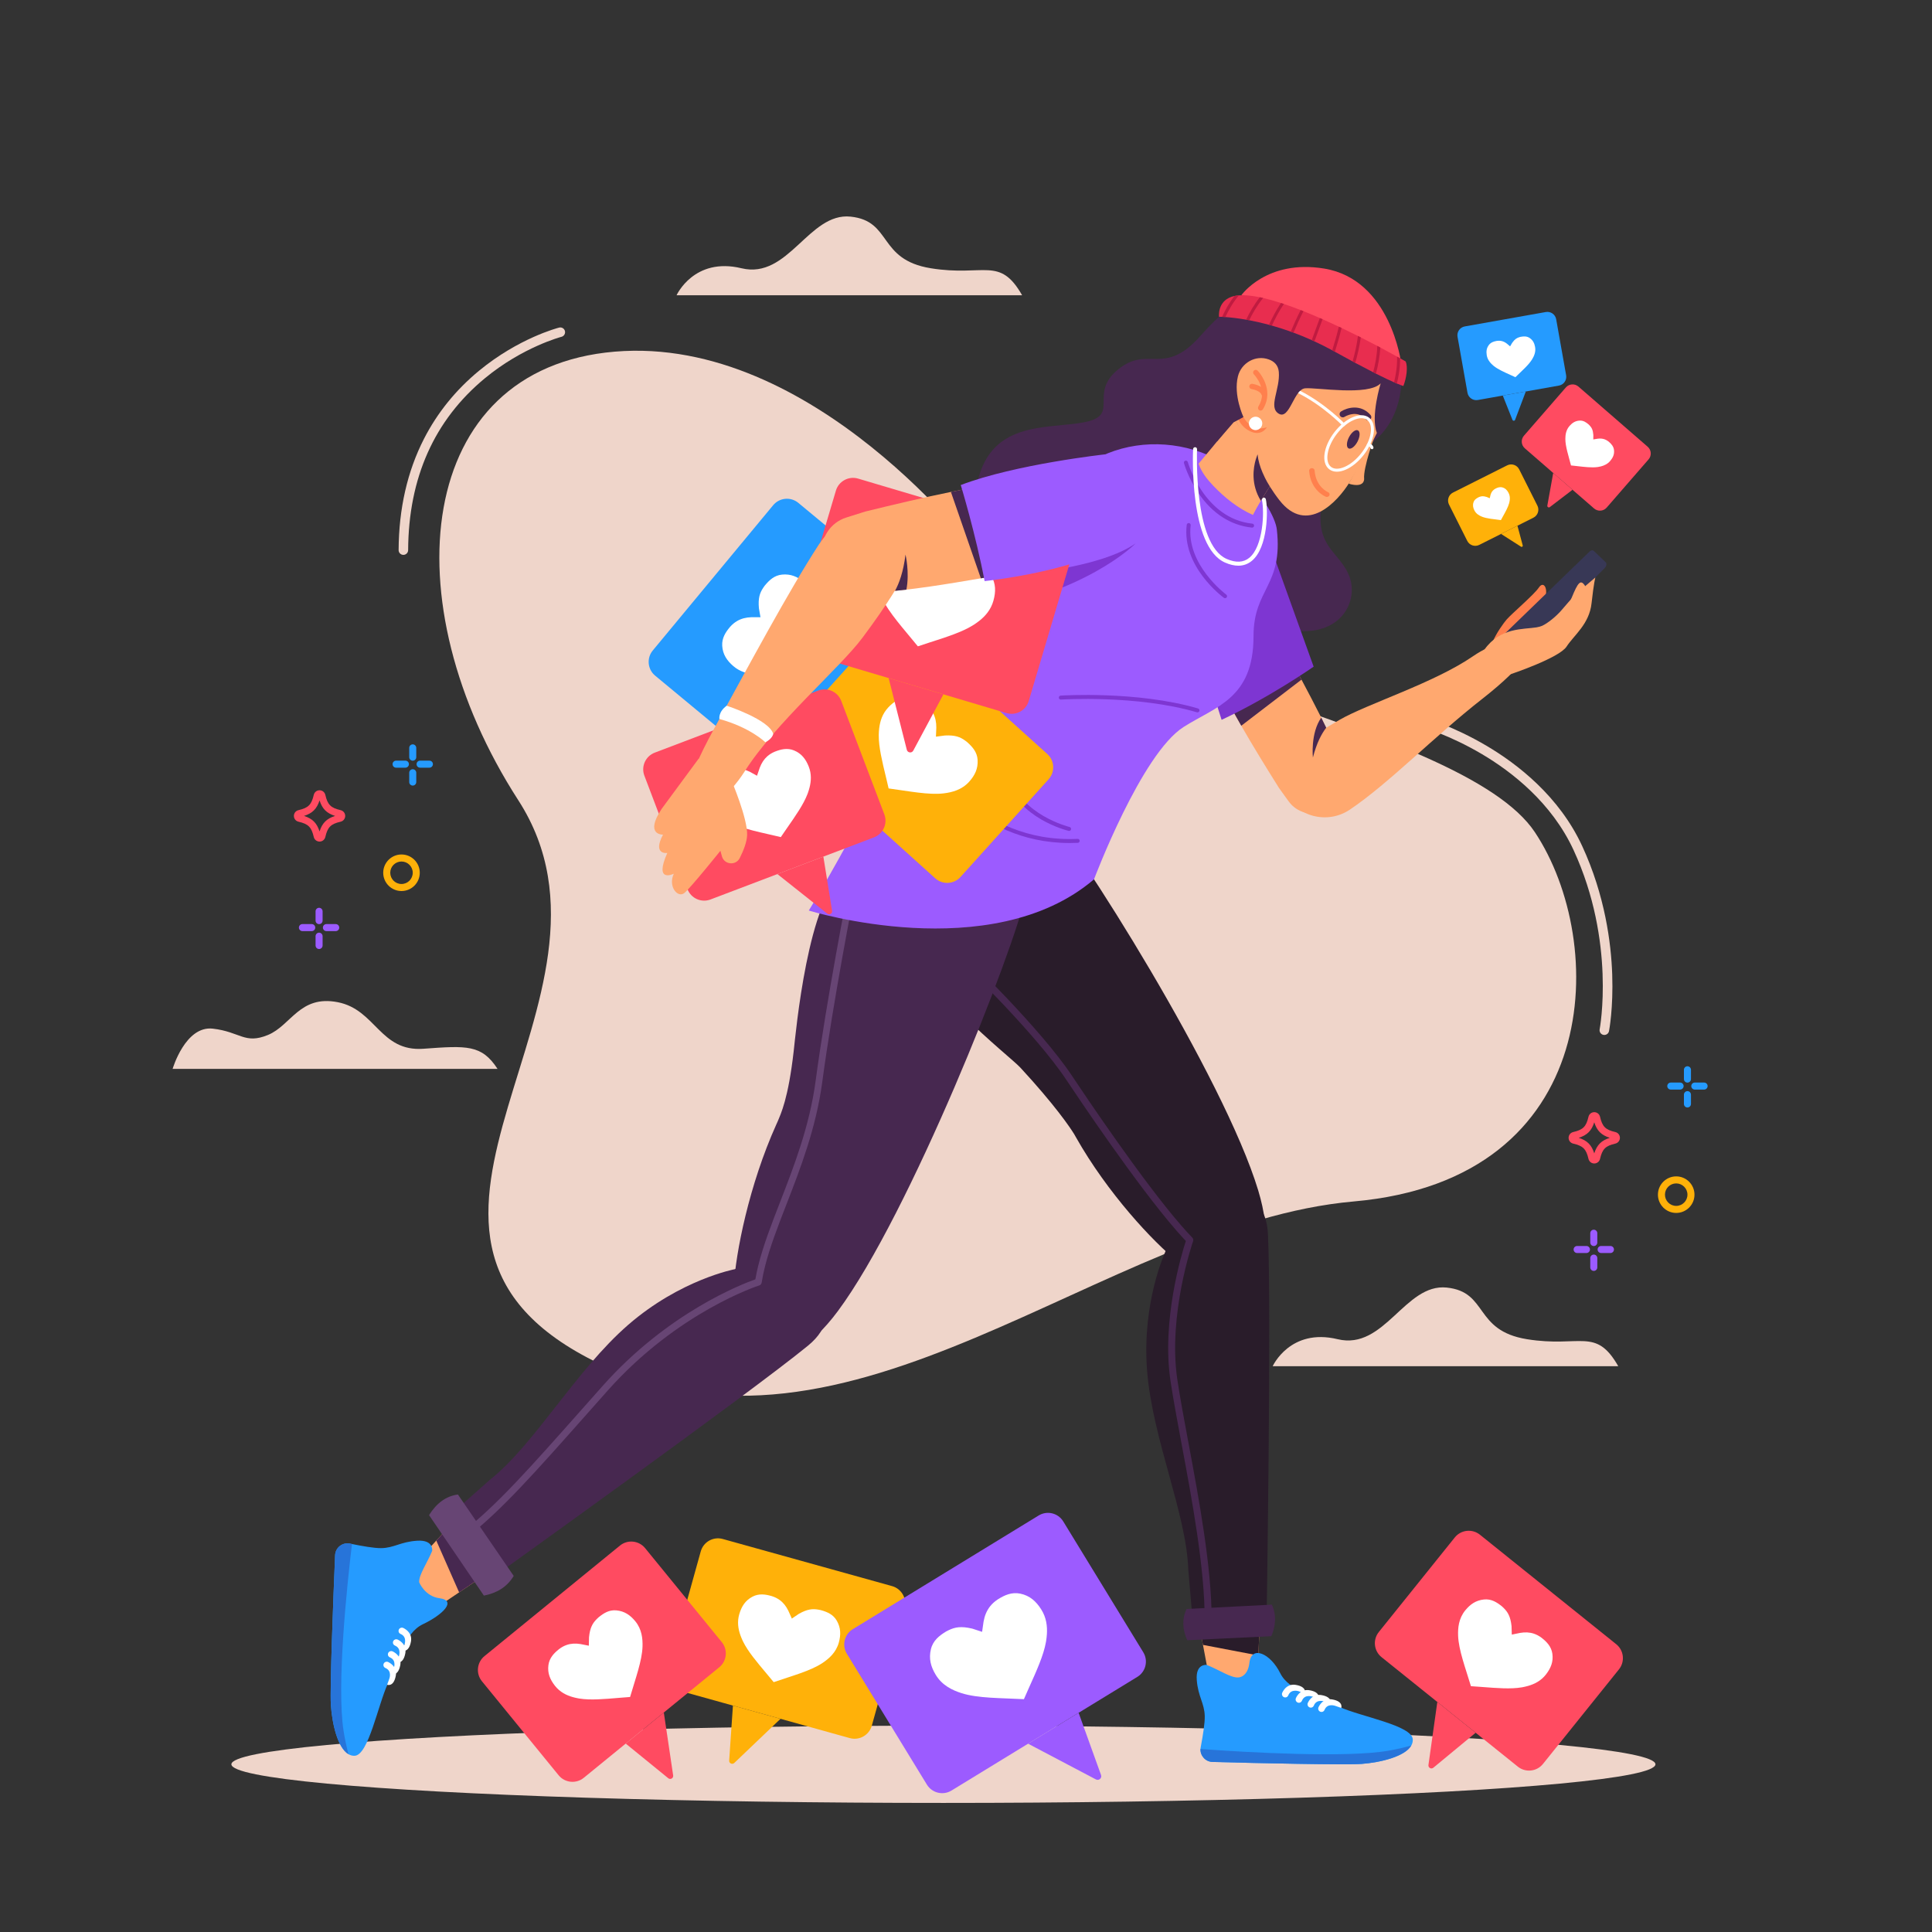 <?xml version="1.0" encoding="utf-8"?>
<!-- Generator: Adobe Illustrator 27.5.0, SVG Export Plug-In . SVG Version: 6.00 Build 0)  -->
<svg version="1.1" xmlns="http://www.w3.org/2000/svg" xmlns:xlink="http://www.w3.org/1999/xlink" x="0px" y="0px"
	 viewBox="0 0 500 500" style="enable-background:new 0 0 500 500;" xml:space="preserve">
<rect x="0" y="0" width="500" height="500" fill="#333333" stroke="none"/>
<g id="BACKGROUND">
	<rect style="fill: rgba(0,0,0,0);" width="500" height="500"/>
</g>
<g id="OBJECTS">
	<g>
		<g>
			<path style="fill:#EFD5CA;" d="M253.26,143.633c0,0-42.569-56.986-94.184-52.624s-58.137,64.655-24.943,116.088
				c33.194,51.433-46.782,111.719,19.424,145.053c66.207,33.335,131.853-35.477,196.802-41.215
				c64.948-5.737,65.749-67.14,46.878-95.545C378.366,186.987,274.443,173.178,253.26,143.633z"/>
			<g>
				<path style="fill:#EFD5CA;" d="M104.394,143.599c-0.002,0-0.004,0-0.006,0c-0.68-0.003-1.229-0.557-1.225-1.237
					c0.052-10.715,2.266-20.414,6.577-28.825c3.455-6.741,8.255-12.667,14.264-17.613c10.221-8.412,20.279-11.037,20.702-11.145
					c0.659-0.167,1.329,0.231,1.497,0.89c0.168,0.659-0.231,1.329-0.89,1.497c-0.126,0.033-10.037,2.641-19.823,10.725
					c-13.09,10.813-19.773,25.779-19.865,44.484C105.622,143.052,105.071,143.599,104.394,143.599z"/>
			</g>
			<g>
				<path style="fill:#EFD5CA;" d="M415.201,267.847c-0.078,0-0.158-0.008-0.237-0.023c-0.667-0.13-1.103-0.777-0.973-1.444
					c0.043-0.223,4.213-22.636-6.749-46.373c-5.69-12.32-16.068-20.327-23.772-24.875c-8.375-4.944-15.448-6.968-15.518-6.988
					c-0.654-0.185-1.035-0.865-0.851-1.519c0.185-0.655,0.866-1.035,1.52-0.851c0.3,0.085,7.454,2.133,16.101,7.238
					c8.006,4.726,18.8,13.066,24.756,25.963c5.909,12.795,7.481,25.111,7.76,33.189c0.302,8.77-0.783,14.45-0.829,14.688
					C416.293,267.439,415.778,267.847,415.201,267.847z"/>
			</g>
		</g>
		<path style="fill:#EFD5CA;" d="M44.675,276.622c0,0,3.287-11.23,10.408-10.408c7.121,0.822,8.217,4.108,14.242,1.643
			c6.026-2.465,8.217-10.408,18.077-8.491c9.86,1.917,10.956,12.873,22.185,12.051c11.23-0.822,15.064-1.096,19.172,5.204H44.675
			L44.675,276.622z"/>
		<path style="fill:#EFD5CA;" d="M175.094,76.417c0,0,4.505-9.961,16.806-6.992c12.162,2.936,17.4-14.482,28.229-13.362
			c10.829,1.12,6.947,11.121,20.763,13.362s17.816-3.211,23.635,6.992H175.094z"/>
		<path style="fill:#EFD5CA;" d="M329.37,353.575c0,0,4.505-9.961,16.806-6.992c12.162,2.936,17.4-14.482,28.229-13.362
			c10.829,1.12,6.947,11.121,20.764,13.362c13.816,2.241,17.815-3.211,23.635,6.992H329.37z"/>
	</g>
	<g>
		<g>
			<g>
				<g>
					<path style="fill:#FF4B61;" d="M82.699,217.8c-0.718,0-1.334-0.491-1.496-1.193c-0.59-2.548-1.402-3.361-3.951-3.95
						c-0.702-0.163-1.193-0.778-1.193-1.496c0-0.718,0.491-1.334,1.193-1.496c2.549-0.59,3.361-1.402,3.951-3.95
						c0.163-0.703,0.778-1.193,1.496-1.193c0.718,0,1.334,0.491,1.496,1.193c0.59,2.548,1.402,3.361,3.951,3.95
						c0.702,0.163,1.193,0.778,1.193,1.496c0,0.718-0.491,1.334-1.193,1.496l0,0c-2.549,0.59-3.361,1.402-3.95,3.95
						C84.033,217.309,83.418,217.8,82.699,217.8z M78.681,211.16c2.184,0.695,3.323,1.834,4.018,4.018
						c0.695-2.184,1.834-3.323,4.018-4.018c-2.184-0.695-3.323-1.834-4.018-4.018C82.004,209.327,80.866,210.465,78.681,211.16z
						 M87.941,211.77h0.002H87.941z"/>
				</g>
			</g>
			<g>
				<g>
					<path style="fill:#FFB109;" d="M103.907,230.598c-2.608,0-4.73-2.122-4.73-4.73s2.122-4.73,4.73-4.73
						c2.608,0,4.73,2.122,4.73,4.73S106.515,230.598,103.907,230.598z M103.907,222.958c-1.605,0-2.91,1.306-2.91,2.91
						s1.306,2.91,2.91,2.91c1.605,0,2.91-1.305,2.91-2.91S105.511,222.958,103.907,222.958z"/>
				</g>
			</g>
			<g>
				<g>
					<path style="fill:#259BFF;" d="M106.817,196.869c-0.502,0-0.91-0.407-0.91-0.91v-2.409c0-0.502,0.407-0.91,0.91-0.91
						c0.502,0,0.91,0.407,0.91,0.91v2.409C107.727,196.462,107.319,196.869,106.817,196.869z"/>
				</g>
				<g>
					<path style="fill:#259BFF;" d="M106.817,203.306c-0.502,0-0.91-0.407-0.91-0.91v-2.409c0-0.502,0.407-0.91,0.91-0.91
						c0.502,0,0.91,0.407,0.91,0.91v2.409C107.727,202.899,107.319,203.306,106.817,203.306z"/>
				</g>
				<g>
					<g>
						<path style="fill:#259BFF;" d="M104.916,198.676h-2.409c-0.502,0-0.91-0.407-0.91-0.91c0-0.502,0.407-0.91,0.91-0.91h2.409
							c0.503,0,0.91,0.407,0.91,0.91C105.825,198.269,105.418,198.676,104.916,198.676z"/>
					</g>
					<g>
						<g>
							<path style="fill:#259BFF;" d="M111.127,198.676h-2.409c-0.502,0-0.91-0.407-0.91-0.91c0-0.502,0.407-0.91,0.91-0.91h2.409
								c0.503,0,0.91,0.407,0.91,0.91C112.037,198.269,111.63,198.676,111.127,198.676z"/>
						</g>
					</g>
				</g>
			</g>
			<g>
				<g>
					<path style="fill:#9C5BFF;" d="M82.577,239.166c-0.503,0-0.91-0.407-0.91-0.91v-2.409c0-0.502,0.407-0.91,0.91-0.91
						c0.502,0,0.91,0.407,0.91,0.91v2.409C83.486,238.759,83.079,239.166,82.577,239.166z"/>
				</g>
				<g>
					<g>
						<g>
							<path style="fill:#9C5BFF;" d="M82.577,245.604c-0.503,0-0.91-0.407-0.91-0.91v-2.409c0-0.502,0.407-0.91,0.91-0.91
								c0.502,0,0.91,0.407,0.91,0.91v2.409C83.486,245.196,83.079,245.604,82.577,245.604z"/>
						</g>
					</g>
				</g>
				<g>
					<g>
						<g>
							<g>
								<path style="fill:#9C5BFF;" d="M80.676,240.973h-2.409c-0.502,0-0.91-0.407-0.91-0.91c0-0.502,0.407-0.91,0.91-0.91h2.409
									c0.502,0,0.91,0.407,0.91,0.91C81.585,240.566,81.178,240.973,80.676,240.973z"/>
							</g>
						</g>
						<g>
							<g>
								<path style="fill:#9C5BFF;" d="M86.887,240.973h-2.409c-0.502,0-0.91-0.407-0.91-0.91c0-0.502,0.407-0.91,0.91-0.91h2.409
									c0.502,0,0.91,0.407,0.91,0.91C87.797,240.566,87.389,240.973,86.887,240.973z"/>
							</g>
						</g>
					</g>
				</g>
			</g>
		</g>
		<g>
			<g>
				<path style="fill:#FF4B61;" d="M412.593,301.108c-0.718,0-1.334-0.491-1.496-1.193c-0.59-2.548-1.402-3.361-3.951-3.95
					c-0.703-0.163-1.193-0.778-1.193-1.496c0-0.718,0.491-1.334,1.193-1.496c2.548-0.59,3.361-1.402,3.951-3.95
					c0.163-0.702,0.778-1.193,1.496-1.193c0.718,0,1.334,0.491,1.496,1.193c0.59,2.548,1.402,3.361,3.951,3.95
					c0.702,0.163,1.193,0.778,1.193,1.496c0,0.718-0.491,1.334-1.193,1.496l0,0c-2.549,0.59-3.361,1.402-3.95,3.95
					C413.926,300.617,413.311,301.108,412.593,301.108z M408.575,294.468c2.184,0.695,3.323,1.833,4.018,4.018
					c0.695-2.184,1.833-3.323,4.018-4.018c-2.184-0.695-3.323-1.834-4.018-4.018C411.898,292.635,410.759,293.773,408.575,294.468z
					 M417.834,295.078h0.002H417.834z"/>
			</g>
			<g>
				<path style="fill:#FFB109;" d="M433.8,313.906c-2.608,0-4.73-2.122-4.73-4.73c0-2.608,2.122-4.73,4.73-4.73
					c2.608,0,4.73,2.122,4.73,4.73C438.53,311.784,436.408,313.906,433.8,313.906z M433.8,306.266c-1.605,0-2.91,1.305-2.91,2.91
					c0,1.605,1.306,2.91,2.91,2.91c1.605,0,2.91-1.305,2.91-2.91C436.71,307.572,435.405,306.266,433.8,306.266z"/>
			</g>
			<g>
				<g>
					<path style="fill:#259BFF;" d="M436.71,280.177c-0.502,0-0.91-0.407-0.91-0.91v-2.409c0-0.502,0.407-0.91,0.91-0.91
						c0.502,0,0.91,0.407,0.91,0.91v2.409C437.62,279.77,437.213,280.177,436.71,280.177z"/>
				</g>
				<g>
					<path style="fill:#259BFF;" d="M436.71,286.614c-0.502,0-0.91-0.407-0.91-0.91v-2.409c0-0.502,0.407-0.91,0.91-0.91
						c0.502,0,0.91,0.407,0.91,0.91v2.409C437.62,286.207,437.213,286.614,436.71,286.614z"/>
				</g>
				<g>
					<g>
						<path style="fill:#259BFF;" d="M434.809,281.984H432.4c-0.502,0-0.91-0.408-0.91-0.91c0-0.502,0.407-0.91,0.91-0.91h2.409
							c0.502,0,0.91,0.407,0.91,0.91C435.719,281.577,435.311,281.984,434.809,281.984z"/>
					</g>
					<g>
						<path style="fill:#259BFF;" d="M441.02,281.984h-2.409c-0.502,0-0.91-0.408-0.91-0.91c0-0.502,0.407-0.91,0.91-0.91h2.409
							c0.503,0,0.91,0.407,0.91,0.91C441.93,281.577,441.523,281.984,441.02,281.984z"/>
					</g>
				</g>
			</g>
			<g>
				<g>
					<path style="fill:#9C5BFF;" d="M412.47,322.474c-0.503,0-0.91-0.407-0.91-0.91v-2.409c0-0.502,0.407-0.91,0.91-0.91
						c0.502,0,0.91,0.407,0.91,0.91v2.409C413.38,322.067,412.972,322.474,412.47,322.474z"/>
				</g>
				<g>
					<g>
						<g>
							<path style="fill:#9C5BFF;" d="M412.47,328.912c-0.503,0-0.91-0.407-0.91-0.91v-2.409c0-0.502,0.407-0.91,0.91-0.91
								c0.502,0,0.91,0.407,0.91,0.91v2.409C413.38,328.504,412.972,328.912,412.47,328.912z"/>
						</g>
					</g>
				</g>
				<g>
					<g>
						<g>
							<g>
								<path style="fill:#9C5BFF;" d="M410.569,324.281h-2.41c-0.502,0-0.91-0.407-0.91-0.91c0-0.502,0.407-0.91,0.91-0.91h2.41
									c0.502,0,0.91,0.407,0.91,0.91C411.479,323.874,411.071,324.281,410.569,324.281z"/>
							</g>
						</g>
						<g>
							<g>
								<path style="fill:#9C5BFF;" d="M416.78,324.281h-2.409c-0.503,0-0.91-0.407-0.91-0.91c0-0.502,0.407-0.91,0.91-0.91h2.409
									c0.502,0,0.91,0.407,0.91,0.91C417.69,323.874,417.283,324.281,416.78,324.281z"/>
							</g>
						</g>
					</g>
				</g>
			</g>
		</g>
	</g>
	<g>
		<g>
			<ellipse style="fill:#EFD5CA;" cx="244.156" cy="456.598" rx="184.272" ry="9.997"/>
		</g>
		<g>
			<g>
				<g>
					<g>
						<path style="fill:#FFB109;" d="M176.107,437.622l43.817,12.195c2.463,0.686,5.016-0.756,5.701-3.219l8.464-30.412
							c0.686-2.463-0.756-5.016-3.219-5.702l-43.817-12.195c-2.463-0.686-5.016,0.756-5.701,3.219l-8.464,30.413
							C172.203,434.384,173.644,436.936,176.107,437.622z"/>
					</g>
					<g>
						<g>
							<g>
								<g>
									<g>
										<path style="fill:#FFFFFF;" d="M191.617,423.199c0.163,0.458,0.346,0.893,0.533,1.304
											c0.045,0.098,0.091,0.195,0.139,0.294c1.267,2.604,3.615,5.369,6.04,8.255c0.101,0.12,0.202,0.241,0.303,0.361
											c0.534,0.636,1.07,1.278,1.597,1.925c4.667-1.603,9.498-2.886,12.583-4.931c1.692-1.121,3.573-2.725,4.286-5.354
											c0.535-1.97,0.521-3.76-0.528-5.604c-0.952-1.673-2.538-2.29-4.061-2.724c-0.053-0.015-0.106-0.033-0.161-0.044
											c-0.198-0.043-0.391-0.081-0.581-0.113c-1.497-0.255-2.821-0.143-5.01,1.086l-1.828,1.234l-0.9-2.014
											c-0.572-1.181-1.304-2.11-2.257-2.798c-0.001,0-0.001,0-0.001-0.001c-0.574-0.414-1.228-0.741-1.976-0.981
											c-0.053-0.017-0.107-0.032-0.16-0.047c-1.523-0.436-3.215-0.707-4.887,0.168c-1.88,0.984-2.822,2.524-3.409,4.479
											C190.731,419.723,191.049,421.598,191.617,423.199z"/>
									</g>
								</g>
							</g>
						</g>
					</g>
				</g>
				<g>
					<path style="fill:#FFB109;" d="M201.995,444.827l-11.966,11.429c-0.516,0.493-1.369,0.093-1.321-0.619l0.973-14.237
						L201.995,444.827z"/>
				</g>
			</g>
			<g>
				<g>
					<g>
						<path style="fill:#9C5BFF;" d="M294.346,433.973l-48.1,29.419c-2.181,1.334-5.031,0.647-6.365-1.534l-20.714-33.866
							c-1.334-2.181-0.647-5.031,1.534-6.365l48.1-29.419c2.181-1.334,5.031-0.647,6.365,1.534l20.714,33.866
							C297.214,429.789,296.527,432.638,294.346,433.973z"/>
					</g>
					<g>
						<g>
							<g>
								<g>
									<g>
										<path style="fill:#FFFFFF;" d="M270.935,422.916c-0.037,0.582-0.105,1.144-0.187,1.68
											c-0.02,0.127-0.041,0.255-0.064,0.384c-0.606,3.419-2.405,7.379-4.254,11.504c-0.077,0.172-0.154,0.344-0.231,0.516
											c-0.407,0.909-0.814,1.825-1.209,2.745c-5.908-0.315-11.902-0.208-16.132-1.553c-2.32-0.737-5.015-1.97-6.701-4.766
											c-1.264-2.096-1.836-4.165-1.232-6.636c0.548-2.243,2.174-3.474,3.788-4.476c0.056-0.035,0.111-0.072,0.171-0.104
											c0.214-0.114,0.424-0.222,0.633-0.322c1.643-0.786,3.207-1.092,6.135-0.393l2.514,0.823l0.376-2.618
											c0.272-1.55,0.811-2.862,1.683-3.968c0.001,0,0.001,0,0.001-0.001c0.526-0.666,1.173-1.257,1.956-1.781
											c0.056-0.037,0.113-0.072,0.169-0.107c1.613-1.003,3.475-1.871,5.691-1.412c2.491,0.517,4.084,1.984,5.403,4.046
											C270.815,418.615,271.065,420.882,270.935,422.916z"/>
									</g>
								</g>
							</g>
						</g>
					</g>
				</g>
				<g>
					<path style="fill:#9C5BFF;" d="M266.072,451.266l17.554,9.249c0.758,0.399,1.61-0.342,1.32-1.148l-5.799-16.099
						L266.072,451.266z"/>
				</g>
			</g>
			<g>
				<g>
					<g>
						<path style="fill:#FF4B61;" d="M392.818,457.208l-35.271-28.335c-1.993-1.601-2.311-4.515-0.71-6.509l19.659-24.471
							c1.601-1.993,4.515-2.311,6.509-0.71l35.271,28.335c1.993,1.601,2.311,4.516,0.71,6.509l-19.659,24.471
							C397.725,458.492,394.811,458.809,392.818,457.208z"/>
					</g>
					<g>
						<g>
							<g>
								<g>
									<g>
										<path style="fill:#FFFFFF;" d="M395.494,436.303c-0.465,0.135-0.923,0.239-1.365,0.326
											c-0.105,0.02-0.211,0.04-0.318,0.058c-2.841,0.486-6.441,0.193-10.183-0.093c-0.156-0.012-0.312-0.024-0.468-0.035
											c-0.825-0.063-1.655-0.123-2.484-0.174c-1.413-4.705-3.18-9.358-3.317-13.04c-0.076-2.02,0.13-4.472,1.842-6.574
											c1.283-1.576,2.738-2.604,4.839-2.826c1.906-0.201,3.325,0.723,4.561,1.703c0.043,0.034,0.088,0.067,0.129,0.104
											c0.15,0.135,0.293,0.269,0.429,0.405c1.076,1.063,1.754,2.199,2.03,4.683l0.063,2.195l2.151-0.441
											c1.288-0.223,2.464-0.17,3.573,0.201c0,0,0.001,0.001,0.001,0.001c0.668,0.224,1.312,0.564,1.941,1.028
											c0.045,0.033,0.088,0.068,0.131,0.102c1.236,0.979,2.438,2.19,2.702,4.05c0.296,2.091-0.403,3.748-1.644,5.358
											C398.821,435.001,397.12,435.833,395.494,436.303z"/>
									</g>
								</g>
							</g>
						</g>
					</g>
				</g>
				<g>
					<path style="fill:#FF4B61;" d="M371.977,440.465l-2.297,16.314c-0.099,0.704,0.719,1.162,1.267,0.709l10.95-9.052
						L371.977,440.465z"/>
				</g>
			</g>
			<g>
				<g>
					<g>
						<path style="fill:#FF4B61;" d="M151.082,460.093l35.056-28.6c1.981-1.616,2.277-4.533,0.661-6.514l-19.843-24.322
							c-1.616-1.981-4.533-2.277-6.514-0.661l-35.056,28.601c-1.981,1.616-2.277,4.533-0.661,6.514l19.843,24.322
							C146.184,461.414,149.101,461.71,151.082,460.093z"/>
					</g>
					<g>
						<g>
							<g>
								<g>
									<g>
										<path style="fill:#FFFFFF;" d="M148.248,439.209c0.466,0.131,0.925,0.232,1.367,0.316c0.105,0.02,0.211,0.038,0.318,0.056
											c2.845,0.465,6.442,0.145,10.182-0.17c0.156-0.013,0.312-0.026,0.468-0.039c0.824-0.069,1.654-0.136,2.483-0.193
											c1.377-4.715,3.109-9.382,3.219-13.065c0.06-2.02-0.164-4.471-1.891-6.56c-1.295-1.566-2.758-2.584-4.86-2.79
											c-1.908-0.187-3.319,0.748-4.548,1.737c-0.043,0.035-0.087,0.067-0.128,0.105c-0.148,0.136-0.291,0.271-0.426,0.408
											c-1.068,1.071-1.737,2.212-1.995,4.698l-0.046,2.195l-2.154-0.425c-1.289-0.213-2.465-0.152-3.572,0.228
											c0,0-0.001,0.001-0.001,0c-0.666,0.229-1.308,0.574-1.933,1.043c-0.045,0.034-0.087,0.068-0.13,0.103
											c-1.229,0.988-2.422,2.208-2.671,4.07c-0.28,2.094,0.432,3.745,1.684,5.345
											C144.912,437.932,146.619,438.751,148.248,439.209z"/>
									</g>
								</g>
							</g>
						</g>
					</g>
				</g>
				<g>
					<path style="fill:#FF4B61;" d="M171.796,443.194l2.419,16.296c0.104,0.703-0.711,1.167-1.262,0.718l-11.018-8.969
						L171.796,443.194z"/>
				</g>
			</g>
		</g>
	</g>
	<g>
		<g>
			<g>
				<g>
					<path style="fill:#FFA86F;" d="M326.138,418.111l-0.108,2.26l-0.383,8.058l-0.275,5.789l-12.22,1.17l-1.823-9.692l-0.794-4.236
						l-0.279-1.48C312.638,416.472,326.138,418.111,326.138,418.111z"/>
				</g>
				<g>
					<polygon style="fill:#291C2A;" points="326.03,420.371 325.647,428.429 311.33,425.696 310.536,421.46 					"/>
				</g>
			</g>
			<g>
				<path style="fill:#291C2A;" d="M278.013,293.541c0.282,0.461,0.413,0.721,0.442,0.782
					C278.308,294.064,278.162,293.803,278.013,293.541z"/>
			</g>
			<g>
				<path style="fill:#291C2A;" d="M269.036,207.894c9.762,10.695,47.749,70.999,56.583,100.162
					c6.895,22.772-5.756,30.383-20.695,18.544c-6.511-5.159-18.336-17.892-26.46-32.261c0,0-0.003-0.005-0.008-0.015
					c-0.029-0.061-0.16-0.321-0.442-0.782c-1.1-1.794-4.978-7.531-13.936-17.234c-2.971-3.218-27.444-21.808-26.226-32.501
					C239.503,229.302,269.036,207.894,269.036,207.894z"/>
			</g>
			<g>
				<path style="fill:#291C2A;" d="M327.798,419.071l-14.224,0.234l-1.801,0.031l-3.112,0.051l-1.129-13.092
					c-0.448-14.499-9.319-34.02-10.677-51.685c-1.358-17.666,4.751-30.707,4.751-30.707c0.203-1.713,1.247-3.627,2.814-5.476
					c0.378-0.45,0.79-0.895,1.227-1.332c7.274-7.277,21.794-12.411,22.501,2.312C329.074,338.66,327.798,419.071,327.798,419.071z"
					/>
			</g>
			<g>
				<g>
					<path style="fill:#472850;" d="M313.574,419.305l-1.801,0.031c0.031-13.435-3.272-31.144-5.975-45.62
						c-1.119-6.006-2.179-11.68-2.881-16.387c-2.336-15.652,2.93-32.947,3.979-36.17c-0.785-0.826-1.615-1.741-2.477-2.732
						c-10.279-11.814-25.331-34.266-28.489-39.017c-7.946-11.961-26.83-30.187-27.021-30.37c-0.357-0.345-0.368-0.913-0.023-1.273
						c0.345-0.358,0.913-0.368,1.273-0.023c0.19,0.183,19.217,18.548,27.27,30.668c3.133,4.715,18.034,26.944,28.217,38.683
						c1.029,1.186,2.006,2.264,2.922,3.205c0.239,0.244,0.316,0.604,0.203,0.926c-0.067,0.188-6.582,19.032-4.074,35.836
						c0.697,4.676,1.754,10.335,2.871,16.326C310.282,387.92,313.597,405.699,313.574,419.305z"/>
				</g>
			</g>
			<g>
				<path style="fill:#472850;" d="M307.25,424.489l21.779-1.043c1.137-2.761,1.362-5.488,0.121-8.161l-22.071,1.12
					C305.888,418.898,305.976,421.598,307.25,424.489z"/>
			</g>
			<g>
				<g>
					<g>
						<path style="fill:#259BFF;" d="M365.238,451.74c-1.613,2.832-7.886,4.38-12.807,4.756c-4.239,0.324-27.172-0.198-38.624-0.507
							c-1.824-0.046-3.202-1.592-3.123-3.352c0.008-0.154,0.028-0.309,0.056-0.463c0.031-0.167,0.064-0.334,0.095-0.507
							c0.491-2.606,0.998-5.78,0.952-7.555c-0.09-3.362-1.726-4.987-2.063-9.324c-0.337-4.334,2.583-3.905,2.583-3.905
							c3.31,1.317,6.201,3.357,8.156,3.241c0,0,2.444,0,2.883-3.799c0.532-4.607,5.43-2.443,7.984,2.706
							c2.32,4.681,9.545,6.124,15.261,8.702c5.715,2.577,18.821,4.792,19.034,8.403C365.659,450.711,365.521,451.243,365.238,451.74
							z"/>
					</g>
					<g>
						<path style="fill:#FFFFFF;" d="M332.79,439.28c-0.7,0.143-1.249-0.594-0.934-1.235c0.468-0.953,1.508-2.337,3.524-1.992
							c3.012,0.514,2.322,2.283,2.322,2.283l-1.484-0.603c0,0-2.058-0.815-2.812,1.021c-0.106,0.257-0.319,0.461-0.59,0.522
							C332.807,439.277,332.799,439.279,332.79,439.28z"/>
					</g>
					<g>
						<path style="fill:#2774D9;" d="M365.238,451.74c-1.613,2.832-7.886,4.38-12.807,4.756c-4.239,0.324-27.172-0.198-38.624-0.507
							c-1.824-0.046-3.202-1.592-3.123-3.352c12.372,0.903,37.669,2.32,48.555,0.458C361.318,452.74,363.321,452.275,365.238,451.74
							z"/>
					</g>
				</g>
				<g>
					<path style="fill:#FFFFFF;" d="M336.33,440.663c-0.7,0.143-1.249-0.594-0.934-1.235c0.468-0.953,1.508-2.337,3.524-1.992
						c3.012,0.514,2.322,2.283,2.322,2.283l-1.484-0.603c0,0-2.058-0.815-2.812,1.02c-0.105,0.257-0.319,0.461-0.59,0.522
						C336.348,440.659,336.339,440.661,336.33,440.663z"/>
				</g>
				<g>
					<path style="fill:#FFFFFF;" d="M339.408,441.917c-0.7,0.143-1.249-0.594-0.934-1.235c0.468-0.953,1.508-2.337,3.524-1.992
						c3.012,0.514,2.322,2.283,2.322,2.283l-1.484-0.603c0,0-2.058-0.815-2.812,1.021c-0.105,0.257-0.319,0.461-0.59,0.522
						C339.425,441.913,339.417,441.915,339.408,441.917z"/>
				</g>
				<g>
					<path style="fill:#FFFFFF;" d="M342.174,443.036c-0.7,0.143-1.249-0.594-0.934-1.235c0.468-0.953,1.508-2.337,3.524-1.992
						c3.012,0.514,2.346,2.205,2.346,2.205l-1.508-0.525c0,0-2.058-0.815-2.812,1.02c-0.105,0.257-0.319,0.461-0.59,0.522
						C342.192,443.032,342.183,443.034,342.174,443.036z"/>
				</g>
			</g>
		</g>
		<g>
			<g>
				<g>
					<path style="fill:#FFA86F;" d="M127.219,406.432l-1.84,1.242l-6.56,4.429l-4.712,3.182c-6.265-1.672-9.148-4.684-7.799-9.374
						l6.604-7.207l2.888-3.148l1.008-1.101C120.911,394.35,127.219,406.432,127.219,406.432z"/>
				</g>
				<g>
					<polygon style="fill:#472850;" points="125.38,407.674 118.82,412.103 112.912,398.703 115.8,395.556 					"/>
				</g>
			</g>
			<g>
				<path style="fill:#472850;" d="M201.271,290.21c-0.212,0.516-0.348,0.783-0.381,0.845
					C201.015,290.774,201.143,290.494,201.271,290.21z"/>
			</g>
			<g>
				<path style="fill:#472850;" d="M265.574,231.149c-3.067,14.705-30.159,83.152-48.736,108.163
					c-14.508,19.527-27.947,13.368-26.924-6.417c0.445-8.622,3.98-26.301,10.968-41.824c0,0,0.003-0.005,0.008-0.016
					c0.033-0.062,0.169-0.329,0.381-0.845c0.823-2.01,2.727-5.809,4.139-18.196c0.515-4.521,3.76-40.357,13.131-45.747
					C231.253,218.957,265.574,231.149,265.574,231.149z"/>
			</g>
			<g>
				<path style="fill:#472850;" d="M209.084,348.276c-15.081,12.35-81.028,59.567-81.028,59.567l-7.07-10.082l-1.033-1.471
					l-3.144-4.486l9.97-8.824c11.501-9.09,22.238-28.34,35.785-40.104c13.548-11.761,27.63-14.415,27.63-14.415
					c1.501-0.854,3.647-1.12,6.037-0.906c0.568,0.052,1.15,0.13,1.743,0.232C208.061,329.559,220.64,338.811,209.084,348.276z"/>
			</g>
			<g>
				<g>
					<path style="fill:#674574;" d="M221.145,230.859c-0.055,0.279-5.559,28.335-8.342,49.152
						c-1.591,11.902-5.676,22.419-9.278,31.696c-2.191,5.635-4.284,11.025-5.551,16.078c-0.354,1.409-0.645,2.794-0.854,4.148
						c-0.055,0.346-0.291,0.628-0.61,0.729c-0.209,0.065-21.081,6.783-39.278,27.259c-1.705,1.919-3.328,3.752-4.882,5.502
						c-14.175,15.982-22.475,25.34-31.364,32.337l-1.033-1.471c8.773-6.905,17.023-16.206,31.12-32.105
						c1.553-1.75,3.176-3.583,4.884-5.502c16.918-19.039,36.144-26.4,39.532-27.59c0.197-1.164,0.446-2.343,0.742-3.539
						c1.29-5.231,3.436-10.756,5.678-16.532c3.565-9.181,7.608-19.586,9.169-31.261c2.791-20.88,8.305-48.988,8.359-49.272
						c0.097-0.492,0.56-0.81,1.031-0.708C220.939,229.883,221.242,230.365,221.145,230.859z"/>
				</g>
			</g>
			<g>
				<path style="fill:#674574;" d="M111.038,392.111l14.19,20.831c3.276-0.643,5.967-2.165,7.717-5.098l-14.439-21.07
					C115.448,387.192,112.973,389.005,111.038,392.111z"/>
			</g>
			<g>
				<g>
					<g>
						<path style="fill:#259BFF;" d="M90.182,453.982c-2.807-1.656-4.259-7.953-4.559-12.878c-0.259-4.243,0.616-27.166,1.1-38.611
							c0.082-1.98,1.923-3.41,3.861-3.007c0.167,0.033,0.333,0.069,0.505,0.103c2.598,0.531,5.764,1.087,7.539,1.068
							c3.363-0.038,5.013-1.649,9.355-1.92c4.339-0.27,3.864,2.642,3.864,2.642c-1.368,3.29-3.452,6.149-3.366,8.106
							c0,0,1.45,3.63,5.242,4.129c4.598,0.603,0.872,4.28-4.316,6.754c-4.716,2.248-6.27,9.45-8.935,15.125
							c-2.665,5.675-5.08,18.745-8.695,18.903C91.204,454.42,90.674,454.273,90.182,453.982z"/>
					</g>
					<g>
						<path style="fill:#2774D9;" d="M90.182,453.982c-2.807-1.656-4.259-7.953-4.559-12.878c-0.259-4.243,0.616-27.166,1.1-38.611
							c0.082-1.98,1.923-3.41,3.861-3.007c0.167,0.033,0.333,0.069,0.505,0.103c-1.26,10.546-4.013,36.511-2.171,48.376
							C89.241,450.047,89.676,452.058,90.182,453.982z"/>
					</g>
				</g>
				<g>
					<path style="fill:#FFFFFF;" d="M101.702,425.25c-0.132-0.702,0.613-1.24,1.25-0.915c0.946,0.482,2.313,1.544,1.938,3.554
						c-0.561,3.004-2.318,2.287-2.318,2.287l0.626-1.475c0,0,0.846-2.046-0.977-2.828c-0.255-0.109-0.456-0.326-0.512-0.598
						C101.705,425.267,101.703,425.258,101.702,425.25z"/>
				</g>
				<g>
					<path style="fill:#FFFFFF;" d="M103.158,422.243c-0.133-0.702,0.613-1.24,1.249-0.915c0.946,0.482,2.313,1.544,1.938,3.554
						c-0.561,3.004-2.318,2.287-2.318,2.287l0.625-1.475c0,0,0.846-2.046-0.977-2.828c-0.255-0.109-0.456-0.326-0.513-0.598
						C103.161,422.26,103.16,422.252,103.158,422.243z"/>
				</g>
				<g>
					<path style="fill:#FFFFFF;" d="M100.401,428.308c-0.132-0.702,0.613-1.24,1.25-0.915c0.946,0.482,2.313,1.544,1.938,3.554
						c-0.561,3.004-2.318,2.287-2.318,2.287l0.625-1.475c0,0,0.846-2.046-0.977-2.828c-0.255-0.109-0.456-0.326-0.513-0.598
						C100.404,428.325,100.402,428.317,100.401,428.308z"/>
				</g>
				<g>
					<path style="fill:#FFFFFF;" d="M99.239,431.056c-0.132-0.702,0.613-1.24,1.25-0.915c0.946,0.482,2.313,1.544,1.938,3.554
						c-0.561,3.004-2.241,2.312-2.241,2.312l0.548-1.5c0,0,0.846-2.046-0.977-2.828c-0.255-0.109-0.456-0.326-0.513-0.598
						C99.243,431.074,99.241,431.065,99.239,431.056z"/>
				</g>
			</g>
		</g>
		<g>
			<path style="fill:#472850;" d="M328.438,73.869c0,0-8.03,1.93-17.632,12.905c-9.603,10.975-13.547,2.401-21.435,8.831
				c-7.888,6.431,0.857,11.884-8.917,13.701c-9.774,1.817-24.693-0.625-27.779,16.887c-3.087,17.512,39.067,3.622,51.771,6.88
				s14.419,27.094,28.48,29.837c14.061,2.744,19.171-7.545,16.016-14.404c-3.155-6.859-10.473-7.517-5.556-23.642
				C348.303,108.739,348.642,79.655,328.438,73.869z"/>
		</g>
		<g>
			<g>
				<g>
					<g>
						<g>
							<g>
								<g>
									<g>
										<g>
											<g>
												<path style="fill:#FFA86F;" d="M344.746,208.796c-0.026,0.016-0.054,0.028-0.08,0.044
													c-0.674,0.37-1.289,0.689-1.857,0.96c-3.262,1.564-7.174,0.545-9.291-2.387c-1.232-1.708-2.534-3.508-2.549-3.534
													c-0.016-0.028-0.031-0.049-0.039-0.067c-0.015-0.031-0.026-0.044-0.026-0.044c-3.226-5.137-6.647-10.687-9.666-15.945
													c-0.905-1.577-1.775-3.125-2.59-4.63c-1.247-2.3-2.374-4.496-3.321-6.515c-1.844-3.933-2.989-6.5-2.989-6.5
													s4.903-8.751,14.273-10.083c0,0,3.002,0.62,3.74,2.564c1.129,2.973,3.128,6.878,5.425,11.24
													c0.345,0.653,0.694,1.317,1.049,1.988c1.664,3.141,3.434,6.474,5.113,9.833c0.435,0.872,0.864,1.744,1.284,2.613
													c1.718,3.565,3.279,7.112,4.452,10.451C349.013,202.602,348.286,206.836,344.746,208.796z"/>
											</g>
										</g>
									</g>
								</g>
							</g>
						</g>
					</g>
				</g>
				<g>
					<path style="fill:#472850;" d="M336.827,175.887l-15.587,11.935c-0.905-1.577-1.775-3.125-2.59-4.63l17.128-9.293
						C336.122,174.553,336.472,175.216,336.827,175.887z"/>
				</g>
				<g>
					<g>
						<g>
							<path style="fill:#FF804D;" d="M395.41,162.765c-1.843,2.474-1.171,5.001-2.486,7.797c-0.092-0.585-1.697-2.518-3.363-1.916
								c-7.752,2.798-1.067-6.69,0.354-8.313c1.421-1.623,7.112-6.434,8.345-8.281c1.233-1.846,2.613,0.24,1.435,3.417
								C398.562,158.529,394.724,158.652,395.41,162.765z"/>
						</g>
					</g>
					<g>
						<g>
							<path style="fill:#383856;" d="M415.301,147.013c-3.312,3.344-15.129,15.231-22.493,22.101
								c-0.399,0.372-0.886,0.424-1.138,0.121l-2.861-3.446c-0.294-0.354-0.151-1.046,0.308-1.49l22.244-21.548
								c0.376-0.364,0.845-0.443,1.114-0.186l3.068,2.933C415.884,145.823,415.769,146.54,415.301,147.013z"/>
						</g>
					</g>
					<g>
						<g>
							<path style="fill:#FFA86F;" d="M384.198,168.081c4.074-5.756,10.123-5.171,13.447-5.72c0.574-0.095,1.093-0.239,1.46-0.403
								c1.392-0.62,3.679-2.458,5.071-4.107c2.722-3.225,3.858-4.287,3.858-4.287l4.844-4.112c0,0-0.394,1.292-0.986,6.684
								c-0.591,5.392-4.521,8.212-6.465,11.2c-1.944,2.989-14.705,7.227-14.705,7.227s-1.676-2.516-3.883-3.941
								C386.862,170.6,384.18,168.106,384.198,168.081z"/>
						</g>
					</g>
					<g>
						<g>
							<path style="fill:#FFA86F;" d="M409.576,156.829c0,0,1.524-4.06,0.493-5.433c-1.03-1.374-1.671-0.742-3.316,3.285
								c-1.645,4.027-6.609,7.266-6.609,7.266S406.857,161.551,409.576,156.829z"/>
						</g>
					</g>
				</g>
				<g>
					<g>
						<path style="fill:#FFA86F;" d="M332.423,205.146c3.177,6.244,11.097,8.297,16.911,4.39
							c10.014-6.73,21.72-18.838,34.203-28.614c23.229-18.192,7.774-18.045-2.315-11.097c-10.089,6.948-27.432,12.35-34.539,16.465
							c-16.079,9.31-17.299,12.884-17.299,12.884L332.423,205.146z"/>
					</g>
				</g>
				<g>
					<path style="fill:#472850;" d="M343.224,188.334c-1.124,1.443-2.451,3.835-3.447,7.714c0,0-0.676-6.281,2.163-10.327
						C342.375,186.593,342.804,187.465,343.224,188.334z"/>
				</g>
			</g>
			<g>
				<path style="fill:#7E36D2;" d="M327.416,137.602l12.555,34.93c0,0-11.308,7.907-23.82,13.759l-6.348-19.888
					C309.803,166.402,314.384,143.214,327.416,137.602z"/>
			</g>
		</g>
		<g>
			<g>
				<g>
					<g>
						<g>
							<path style="fill:#259BFF;" d="M202.289,195.975l31.147-37.585c1.632-1.969,1.358-4.887-0.611-6.519l-26.219-21.729
								c-1.969-1.632-4.887-1.358-6.519,0.611l-31.147,37.585c-1.632,1.969-1.358,4.887,0.61,6.519l26.219,21.729
								C197.739,198.217,200.658,197.944,202.289,195.975z"/>
						</g>
					</g>
					<g>
						<g>
							<path style="fill:#FFFFFF;" d="M195.22,174.492c0.514,0.041,1.015,0.052,1.494,0.048c0.114-0.001,0.229-0.003,0.344-0.007
								c3.07-0.1,6.765-1.175,10.61-2.274c0.16-0.046,0.321-0.092,0.481-0.137c0.847-0.242,1.701-0.483,2.556-0.712
								c0.469-5.213,1.319-10.448,0.675-14.322c-0.353-2.125-1.092-4.64-3.328-6.469c-1.676-1.371-3.415-2.133-5.655-1.916
								c-2.033,0.197-3.316,1.466-4.397,2.753c-0.038,0.045-0.077,0.088-0.113,0.136c-0.127,0.173-0.248,0.344-0.362,0.514
								c-0.896,1.34-1.36,2.67-1.118,5.322l0.404,2.305l-2.34-0.001c-1.392,0.043-2.609,0.349-3.687,0.973c0,0,0,0.001-0.001,0.001
								c-0.65,0.376-1.249,0.869-1.806,1.488c-0.04,0.044-0.077,0.09-0.115,0.134c-1.081,1.286-2.077,2.807-1.954,4.805
								c0.138,2.246,1.222,3.826,2.861,5.241C191.469,173.844,193.423,174.349,195.22,174.492z"/>
						</g>
					</g>
				</g>
				<g>
					<g>
						<path style="fill:#259BFF;" d="M220.658,173.81l5.885,16.538c0.254,0.714-0.503,1.367-1.171,1.011l-13.366-7.109
							L220.658,173.81z"/>
					</g>
				</g>
			</g>
			<g>
				<g>
					<path style="fill:#9C5BFF;" d="M324.409,164.668c0,16.067-9.66,18.134-18.063,23.451c-10.986,6.95-23.214,39.447-23.214,39.447
						c-26.653,22.738-73.818,8.078-73.818,8.078s11.872-19.082,27.135-51.105c4.738-9.936,9.563-18.473,14.335-25.997
						c2.066-3.261,4.121-6.333,6.158-9.244c6.114-8.761,12.027-16.084,17.414-22.833c13.471-16.884,41.263-14.808,53.18,3.879
						c1.741,2.727,2.732,5.142,2.904,6.675C332.102,151.699,324.409,152.23,324.409,164.668z"/>
				</g>
				<g>
					<path style="fill:#7E36D2;" d="M316.848,154.771c-0.037-0.015-0.072-0.035-0.106-0.06c-0.446-0.326-10.91-8.1-9.62-18.893
						c0.034-0.282,0.29-0.484,0.572-0.45c0.281,0.034,0.483,0.29,0.449,0.572c-1.218,10.189,9.101,17.864,9.206,17.941
						c0.229,0.168,0.279,0.489,0.112,0.719C317.318,154.795,317.063,154.86,316.848,154.771z"/>
				</g>
				<g>
					<path style="fill:#7E36D2;" d="M293.912,140.62c-0.214,0.216-13.321,13.463-43.128,17.92c2.066-3.261,4.121-6.333,6.158-9.244
						C264.53,148.805,284.866,146.932,293.912,140.62z"/>
				</g>
			</g>
			<g>
				<path style="fill:#7E36D2;" d="M324.045,136.544c-0.018,0-0.035-0.001-0.053-0.003c-5.464-0.565-10.239-3.637-13.811-8.884
					c-2.679-3.936-3.729-7.649-3.772-7.805c-0.076-0.274,0.084-0.557,0.358-0.633c0.274-0.075,0.557,0.084,0.633,0.358
					c0.041,0.146,4.223,14.65,16.698,15.941c0.283,0.029,0.488,0.282,0.459,0.565C324.529,136.347,324.306,136.544,324.045,136.544z
					"/>
			</g>
			<g>
				<path style="fill:#7E36D2;" d="M309.905,184.359c-0.048,0-0.096-0.007-0.145-0.021c-15.547-4.55-34.994-3.301-35.188-3.288
					c-0.283,0.02-0.529-0.195-0.548-0.479c-0.019-0.284,0.195-0.529,0.478-0.548c0.196-0.013,19.822-1.275,35.547,3.327
					c0.273,0.08,0.429,0.365,0.349,0.638C310.333,184.214,310.127,184.359,309.905,184.359z"/>
			</g>
			<g>
				<path style="fill:#7E36D2;" d="M276.845,218.174c-12.533,0-21.496-5.274-26.903-9.836c-6.176-5.211-9.088-10.492-9.209-10.715
					c-0.136-0.249-0.044-0.562,0.206-0.697c0.249-0.136,0.562-0.044,0.698,0.206c0.029,0.053,2.959,5.359,8.999,10.447
					c5.558,4.681,14.971,10.133,28.25,9.52c0.278-0.014,0.524,0.206,0.537,0.49c0.013,0.284-0.206,0.524-0.49,0.537
					C278.227,218.158,277.53,218.174,276.845,218.174z"/>
			</g>
			<g>
				<path style="fill:#7E36D2;" d="M276.682,215.04c-0.04,0-0.08-0.005-0.121-0.014c-0.537-0.129-13.188-3.277-16.151-13.735
					c-0.078-0.273,0.081-0.558,0.355-0.635c0.272-0.077,0.558,0.081,0.635,0.355c2.798,9.873,15.276,12.985,15.402,13.015
					c0.276,0.067,0.446,0.344,0.38,0.62C277.125,214.881,276.914,215.04,276.682,215.04z"/>
			</g>
			<g>
				<path style="fill:#FFFFFF;" d="M320.479,146.402c-1.05,0-2.191-0.268-3.418-0.803c-9.33-4.07-8.337-28.345-8.29-29.376
					c0.013-0.284,0.255-0.502,0.537-0.491c0.284,0.013,0.503,0.254,0.491,0.537c-0.011,0.246-1.011,24.598,7.674,28.387
					c2.376,1.036,4.343,0.936,5.845-0.299c3.612-2.97,3.936-11.938,3.272-14.949c-0.061-0.277,0.114-0.552,0.392-0.613
					c0.276-0.062,0.552,0.114,0.613,0.392c0.584,2.65,0.604,12.488-3.624,15.965C322.957,145.985,321.79,146.402,320.479,146.402z"
					/>
			</g>
			<g>
				<g>
					<g>
						<g>
							<path style="fill:#FFB109;" d="M205.782,194.614l36.253,32.688c1.899,1.712,4.826,1.561,6.539-0.338l22.803-25.29
								c1.712-1.899,1.561-4.826-0.338-6.539l-36.253-32.688c-1.899-1.712-4.826-1.561-6.539,0.338l-22.803,25.29
								C203.732,189.975,203.883,192.902,205.782,194.614z"/>
						</g>
					</g>
					<g>
						<g>
							<path style="fill:#FFFFFF;" d="M227.541,188.447c-0.063,0.512-0.095,1.012-0.111,1.491c-0.004,0.114-0.006,0.229-0.007,0.345
								c-0.028,3.072,0.892,6.808,1.829,10.695c0.039,0.162,0.078,0.324,0.117,0.486c0.206,0.857,0.411,1.719,0.605,2.583
								c5.189,0.686,10.384,1.754,14.281,1.272c2.137-0.264,4.682-0.898,6.602-3.055c1.439-1.617,2.274-3.323,2.15-5.571
								c-0.113-2.039-1.326-3.374-2.567-4.508c-0.043-0.039-0.085-0.081-0.132-0.118c-0.168-0.134-0.333-0.262-0.498-0.383
								c-1.301-0.951-2.611-1.471-5.271-1.339l-2.32,0.307l0.098-2.338c0.015-1.392-0.24-2.621-0.819-3.725
								c0,0-0.001-0.001-0.001-0.001c-0.349-0.665-0.816-1.284-1.412-1.867c-0.043-0.042-0.086-0.081-0.13-0.121
								c-1.24-1.134-2.718-2.192-4.72-2.153c-2.25,0.045-3.874,1.062-5.356,2.64C228.345,184.727,227.759,186.658,227.541,188.447z"
								/>
						</g>
					</g>
				</g>
				<g>
					<g>
						<path style="fill:#FFB109;" d="M227.162,213.892l-16.769,5.19c-0.724,0.224-1.344-0.559-0.961-1.213l7.66-13.057
							L227.162,213.892z"/>
					</g>
				</g>
			</g>
			<g>
				<g>
					<g>
						<path style="fill:#FF4B61;" d="M226.179,216.717l-42.294,16.066c-2.39,0.908-5.064-0.294-5.972-2.684l-11.147-29.344
							c-0.908-2.39,0.294-5.064,2.684-5.972l42.294-16.066c2.39-0.908,5.064,0.294,5.972,2.684l11.147,29.344
							C229.771,213.135,228.57,215.809,226.179,216.717z"/>
					</g>
					<g>
						<g>
							<g>
								<g>
									<g>
										<path style="fill:#FFFFFF;" d="M209.508,203.823c-0.119,0.469-0.261,0.917-0.41,1.342
											c-0.035,0.101-0.072,0.202-0.111,0.304c-1.019,2.697-3.095,5.652-5.237,8.734c-0.089,0.129-0.179,0.257-0.268,0.386
											c-0.472,0.679-0.944,1.364-1.408,2.054c-4.772-1.164-9.68-1.996-12.925-3.743c-1.78-0.958-3.79-2.377-4.736-4.917
											c-0.709-1.904-0.859-3.68,0.013-5.604c0.792-1.746,2.307-2.501,3.778-3.071c0.051-0.02,0.102-0.042,0.155-0.059
											c0.192-0.061,0.38-0.116,0.566-0.165c1.461-0.389,2.784-0.399,5.066,0.621l1.925,1.057l0.709-2.078
											c0.46-1.223,1.101-2.211,1.982-2.98c0,0,0.001,0,0.001-0.001c0.531-0.463,1.15-0.846,1.87-1.153
											c0.051-0.022,0.103-0.041,0.154-0.061c1.47-0.57,3.123-0.994,4.861-0.279c1.953,0.804,3.028,2.246,3.788,4.13
											C210.07,200.295,209.926,202.183,209.508,203.823z"/>
									</g>
								</g>
							</g>
						</g>
					</g>
				</g>
				<g>
					<path style="fill:#FF4B61;" d="M201.189,226.21l12.905,10.241c0.557,0.442,1.366-0.032,1.253-0.734l-2.261-14.026
						L201.189,226.21z"/>
				</g>
			</g>
			<g>
				<g>
					<g>
						<path style="fill:#FF4B61;" d="M260.481,184.546l-51.845-15.396c-2.451-0.728-3.848-3.305-3.12-5.756l10.813-36.411
							c0.728-2.451,3.305-3.848,5.756-3.12l51.845,15.396c2.451,0.728,3.848,3.305,3.12,5.756l-10.813,36.411
							C265.509,183.877,262.932,185.274,260.481,184.546z"/>
					</g>
					<g>
						<g>
							<g>
								<g>
									<g>
										<path style="fill:#FFFFFF;" d="M253.446,160.666c-0.441,0.349-0.888,0.664-1.325,0.951
											c-0.104,0.068-0.209,0.136-0.316,0.202c-2.843,1.773-6.844,3.041-10.995,4.379c-0.173,0.056-0.346,0.112-0.519,0.168
											c-0.915,0.295-1.834,0.595-2.749,0.906c-3.589-4.44-7.537-8.668-9.304-12.569c-0.97-2.14-1.827-4.868-0.91-7.883
											c0.687-2.26,1.8-4.006,3.963-5.169c1.962-1.055,3.895-0.685,5.655-0.174c0.061,0.018,0.124,0.033,0.185,0.055
											c0.22,0.08,0.433,0.161,0.64,0.246c1.625,0.671,2.854,1.594,4.244,4.145l1.033,2.334l2.12-1.421
											c1.287-0.806,2.576-1.267,3.932-1.356c0.001,0,0.001,0.001,0.001,0c0.817-0.053,1.659,0.029,2.54,0.253
											c0.063,0.016,0.124,0.034,0.186,0.052c1.761,0.509,3.586,1.283,4.688,3.169c1.238,2.12,1.215,4.209,0.588,6.486
											C256.452,157.803,254.988,159.446,253.446,160.666z"/>
									</g>
								</g>
							</g>
						</g>
					</g>
				</g>
				<g>
					<path style="fill:#FF4B61;" d="M229.978,175.488l4.705,18.56c0.203,0.801,1.285,0.933,1.675,0.205l7.798-14.554
						L229.978,175.488z"/>
				</g>
			</g>
			<g>
				<g>
					<g>
						<g>
							<g>
								<g>
									<g>
										<g>
											<g>
												<path style="fill:#FFA86F;" d="M275.792,143.969c0,0-1.85,3.201-4.354,3.309c-3.832,0.166-9.06,0.97-14.922,1.947
													c-0.878,0.145-1.771,0.296-2.673,0.445c-4.228,0.715-8.713,1.479-13.192,2.127c-1.164,0.168-2.323,0.328-3.48,0.477
													c-0.869,0.113-1.732,0.222-2.596,0.32c-0.988,0.115-1.974,0.22-2.946,0.314c-2.799,0.274-5.524,0.453-8.105,0.501
													c-4.877,0.085-9.446-2.356-10.346-7.149c-0.008-0.036-0.014-0.074-0.021-0.107c-0.169-0.913-0.301-1.736-0.394-2.491
													c-0.553-4.324,2.094-8.416,6.253-9.727c2.423-0.763,4.977-1.571,5.011-1.578c0.04-0.006,0.07-0.016,0.091-0.019
													c0.043-0.007,0.061-0.013,0.061-0.013c7.102-1.745,14.753-3.556,21.915-5.018c2.145-0.437,4.247-0.848,6.28-1.21
													c3.103-0.556,6.046-1.012,8.715-1.329c5.201-0.62,8.572-0.959,8.572-0.959S277.819,132.738,275.792,143.969z"/>
											</g>
										</g>
									</g>
								</g>
							</g>
						</g>
					</g>
				</g>
				<g>
					<path style="fill:#472850;" d="M253.843,149.673l-7.751-22.365c2.148-0.438,4.25-0.846,6.281-1.209l4.143,23.127
						C255.638,149.372,254.746,149.521,253.843,149.673z"/>
				</g>
				<g>
					<g>
						<path style="fill:#FFA86F;" d="M230.078,137.398c-6.479-5.419-13.595-3.509-18.192,3.577
							c-7.917,12.204-17.8,30.737-27.012,47.488c-17.142,31.171-0.074,23.689,7.822,11.207
							c7.896-12.481,24.568-26.684,30.499-34.612c13.42-17.937,13.08-22.477,13.08-22.477L230.078,137.398z"/>
					</g>
				</g>
				<path style="fill:#FFFFFF;" d="M186.184,186.078c0,0-0.357-1.809,1.886-3.443c0,0,11.028,3.609,12.042,7.3
					c0,0-0.194,1.256-2.049,2.16C198.062,192.094,194.219,188.281,186.184,186.078z"/>
				<g>
					<path style="fill:#FFA86F;" d="M189.354,202.118c0,0,4.122,9.642,4.003,13.955c-0.049,1.782-0.908,3.995-1.9,5.979
						c-1.021,2.043-4.023,1.75-4.628-0.452l-0.388-1.415c0,0-7.664,9.549-9.326,10.926c-1.661,1.378-4.299-1.616-2.735-4.991
						c0,0-5.225,2.595-1.686-5.37c0,0-3.916,0.562-1.106-4.746c0,0-4.896,0.197-0.343-6.683l9.543-12.948
						C180.79,196.373,187.282,198.891,189.354,202.118z"/>
				</g>
				<g>
					<path style="fill:#472850;" d="M234.344,143.525c0,0,1.096,4.559,0.232,9.07c-0.988,0.115-1.974,0.22-2.946,0.314
						C232.689,150.988,233.791,148.015,234.344,143.525z"/>
				</g>
			</g>
			<g>
				<path style="fill:#9C5BFF;" d="M286.053,117.58c0,0-23.261,2.545-37.408,7.947c0,0,3.869,12.711,6.173,24.866
					c0,0,27.008-2.829,35.753-11.06C299.316,131.101,295.681,118.72,286.053,117.58z"/>
			</g>
		</g>
		<g>
			<g>
				<path style="fill:#472850;" d="M362.635,95.605c0,0,1.531,11.908-7.444,18.882L362.635,95.605z"/>
			</g>
			<g>
				<g>
					<g>
						<path style="fill:#FFA86F;" d="M314.057,125.781c-1.616-1.691-3.102-3.544-3.863-5.774c5.765-6.866,9.473-11.572,9.473-11.572
							l5.326,10.482l1.739,3.345l1.875,3.611c0.006,0.008,0.007,0.014,0.007,0.014s-1.109,1.694-2.312,3.705
							c-0.719,1.209-1.474,2.534-2.044,3.679C320.406,131.571,316.911,128.766,314.057,125.781z"/>
					</g>
				</g>
			</g>
			<g>
				<g>
					<path style="fill:#FFA86F;" d="M316.912,101.758c0,0,7.093,18.598,14.199,27.695c7.106,9.097,15.078,0.367,18.165-4.658
						c3.088-5.025,10.62-17.857,10.924-24.239c0.305-6.381-15.338-26.869-29.01-24.283
						C317.518,78.859,316.912,101.758,316.912,101.758z"/>
				</g>
				<g>
					<g>
						<path style="fill:#FF804D;" d="M321.809,107.947c0,0,1.957,4.031,6.063,2.628c0,0-1.565,2.858-5.049,0.643
							c-2.127-1.352-2.606-3.451-2.606-3.451L321.809,107.947z"/>
					</g>
				</g>
			</g>
			<g>
				<path style="fill:#472850;" d="M320.374,97.411c0.873-3.527,4.596-5.632,8.008-4.383c1.294,0.474,2.418,1.409,2.573,3.213
					c0.386,4.508-2.829,9.179,0,10.83c2.829,1.652,3.858-6.322,6.816-6.579c2.958-0.257,16.333,2.058,19.548-1.286
					c0,0-2.657,8.54-0.985,12.853c0,0,5.952-5.989,6.258-13.11c0.292-6.802-1.158-15.176-14.276-22.378
					c-13.118-7.202-24.178-3.472-31.252,5.916c-7.073,9.388-2.132,31.811-2.132,31.811l4.317-4.992l2.56-1.359
					C321.809,107.947,319.154,102.338,320.374,97.411z"/>
			</g>
			<g>
				<g>
					<path style="fill:#FF4B61;" d="M321.264,76.406c0,0,6.543-9.353,21.461-6.897c17.208,2.832,19.9,24.467,19.9,24.467
						S340.729,80.558,321.264,76.406z"/>
				</g>
				<g>
					<g>
						<path style="fill:#E82D4F;" d="M363.192,99.893c0,0-0.419-0.1-1.685-0.633c-0.219-0.093-0.46-0.198-0.733-0.319
							c-1.08-0.478-2.595-1.188-4.689-2.243c-0.232-0.116-0.468-0.237-0.715-0.363c-1.322-0.674-2.858-1.474-4.633-2.425
							c-0.226-0.121-0.458-0.244-0.694-0.37c-1.381-0.746-2.904-1.577-4.576-2.505c-0.036-0.018-0.072-0.039-0.108-0.059
							c-0.195-0.108-0.388-0.216-0.584-0.319c-1.561-0.851-3.097-1.618-4.594-2.31c-0.234-0.108-0.471-0.216-0.705-0.322
							c-1.618-0.728-3.192-1.368-4.707-1.932c-0.244-0.09-0.486-0.177-0.728-0.262c-1.711-0.617-3.346-1.134-4.882-1.569
							c-0.255-0.072-0.504-0.141-0.751-0.208c-1.867-0.504-3.581-0.887-5.108-1.175c-0.273-0.051-0.543-0.1-0.803-0.147
							c-2.323-0.406-4.157-0.594-5.368-0.677c-0.327-0.023-0.607-0.039-0.841-0.051c-0.532-0.023-0.813-0.021-0.813-0.021
							s-0.468-3.853,3.174-5.155c0.26-0.092,0.538-0.17,0.831-0.229c0.355-0.077,0.733-0.129,1.134-0.16
							c1.533-0.121,3.377,0.07,5.43,0.491c0.28,0.059,0.563,0.121,0.851,0.185c1.456,0.334,3.007,0.777,4.614,1.299
							c0.252,0.08,0.504,0.165,0.759,0.249c1.415,0.476,2.871,1.011,4.342,1.584c0.239,0.095,0.481,0.188,0.72,0.283h0.003
							c1.407,0.561,2.824,1.158,4.236,1.775c0.237,0.103,0.473,0.206,0.71,0.309c1.42,0.63,2.829,1.276,4.208,1.927
							c0.239,0.111,0.476,0.224,0.712,0.337c1.461,0.692,2.881,1.389,4.236,2.071c0.247,0.121,0.489,0.244,0.73,0.365
							c1.533,0.774,2.973,1.52,4.283,2.21c0.26,0.139,0.517,0.273,0.767,0.406c1.749,0.929,3.231,1.739,4.342,2.359
							c0.291,0.16,0.556,0.306,0.792,0.44c0.926,0.52,1.443,0.818,1.443,0.818C364.39,94.954,364.03,97.727,363.192,99.893z"/>
					</g>
					<g>
						<g>
							<g>
								<path style="fill:#C01B40;" d="M320.614,76.439c-1.615,1.95-2.747,4.005-3.485,5.615c-0.327-0.023-0.607-0.039-0.841-0.051
									c0.674-1.525,1.708-3.483,3.192-5.404C319.835,76.522,320.213,76.47,320.614,76.439z"/>
							</g>
						</g>
						<g>
							<g>
								<path style="fill:#C01B40;" d="M326.896,77.116c-1.543,1.903-2.734,3.984-3.596,5.762c-0.273-0.051-0.543-0.1-0.803-0.147
									c0.844-1.77,2.014-3.853,3.547-5.8C326.325,76.99,326.608,77.052,326.896,77.116z"/>
							</g>
						</g>
						<g>
							<g>
								<path style="fill:#C01B40;" d="M332.269,78.664c-1.242,1.844-2.289,3.833-3.11,5.597c-0.255-0.072-0.504-0.141-0.751-0.208
									c0.815-1.767,1.857-3.768,3.102-5.638C331.762,78.495,332.014,78.579,332.269,78.664z"/>
							</g>
						</g>
						<g>
							<g>
								<path style="fill:#C01B40;" d="M337.331,80.532c-0.954,1.854-1.831,3.809-2.562,5.561c-0.244-0.09-0.486-0.177-0.728-0.262
									c0.733-1.754,1.613-3.714,2.57-5.582C336.85,80.344,337.092,80.437,337.331,80.532z"/>
							</g>
						</g>
						<g>
							<g>
								<path style="fill:#C01B40;" d="M342.28,82.615l-2.099,5.731c-0.234-0.108-0.471-0.216-0.705-0.322l2.094-5.718
									C341.807,82.41,342.043,82.512,342.28,82.615z"/>
							</g>
						</g>
						<g>
							<g>
								<path style="fill:#C01B40;" d="M347.2,84.879c-0.507,2.15-1.142,4.308-1.734,6.155c-0.036-0.018-0.072-0.039-0.108-0.059
									c-0.195-0.108-0.388-0.216-0.584-0.319c0.589-1.847,1.217-3.99,1.713-6.114C346.727,84.652,346.964,84.766,347.2,84.879z"/>
							</g>
						</g>
						<g>
							<g>
								<path style="fill:#C01B40;" d="M352.167,87.315c-0.314,2.377-0.877,4.694-1.43,6.595c-0.226-0.121-0.458-0.244-0.694-0.37
									c0.55-1.909,1.103-4.229,1.394-6.59C351.684,87.07,351.925,87.194,352.167,87.315z"/>
							</g>
						</g>
						<g>
							<g>
								<path style="fill:#C01B40;" d="M357.216,89.93c-0.126,2.523-0.617,4.895-1.132,6.767c-0.232-0.116-0.468-0.237-0.715-0.363
									c0.509-1.898,0.988-4.298,1.08-6.811C356.71,89.663,356.967,89.797,357.216,89.93z"/>
							</g>
						</g>
						<g>
							<g>
								<path style="fill:#C01B40;" d="M362.35,92.729c0.021,2.49-0.386,4.766-0.844,6.531c-0.219-0.093-0.46-0.198-0.733-0.319
									c0.455-1.806,0.849-4.136,0.785-6.652C361.849,92.449,362.114,92.595,362.35,92.729z"/>
							</g>
						</g>
					</g>
				</g>
			</g>
			<g>
				<g>
					<path style="fill:#472850;" d="M349.12,113.141c-0.67,1.289-0.72,2.59-0.112,2.907c0.609,0.316,1.646-0.472,2.316-1.761
						c0.67-1.289,0.72-2.59,0.112-2.907C350.827,111.063,349.791,111.852,349.12,113.141z"/>
				</g>
			</g>
			<g>
				<g>
					<g>
						<path style="fill:#472850;" d="M328.615,125.888c0,0-1.109,1.694-2.312,3.705c-2.648-4.296-1.937-8.576-1.311-10.676
							c0.251-0.845,0.491-1.338,0.491-1.338c0.086,1.553,0.634,3.239,1.248,4.683c0.826,1.949,1.775,3.455,1.875,3.611
							C328.613,125.882,328.615,125.888,328.615,125.888z"/>
					</g>
				</g>
			</g>
			<g>
				<g>
					<g>
						<g>
							<g>
								<path style="fill:#FF804D;" d="M343.432,128.605c-0.108,0.006-0.219-0.011-0.324-0.053
									c-0.161-0.064-3.936-1.635-4.302-6.701c-0.026-0.356,0.27-0.667,0.659-0.694c0.004,0,0.008,0,0.012-0.001
									c0.384-0.021,0.715,0.244,0.74,0.597c0.311,4.298,3.437,5.6,3.469,5.613c0.356,0.143,0.516,0.524,0.356,0.852
									C343.93,128.449,343.689,128.591,343.432,128.605z"/>
							</g>
						</g>
					</g>
				</g>
			</g>
			<g>
				<g>
					<path style="fill:#472850;" d="M347.354,107.996c-0.215-0.043-0.413-0.169-0.54-0.369c-0.246-0.387-0.133-0.898,0.252-1.145
						c1.515-0.971,5.059-2.027,7.625,0.919c0.301,0.346,0.265,0.872-0.082,1.173c-0.346,0.302-0.871,0.265-1.173-0.081
						c-2.257-2.594-5.346-0.691-5.476-0.609C347.773,108.002,347.556,108.036,347.354,107.996z"/>
				</g>
			</g>
			<g>
				<g>
					<g>
						<path style="fill:#FFFFFF;" d="M326.461,110.41c-0.459,0.838-1.51,1.146-2.349,0.687s-1.146-1.511-0.686-2.349
							c0.459-0.838,1.511-1.146,2.349-0.687S326.921,109.572,326.461,110.41z"/>
					</g>
				</g>
			</g>
			<g>
				<g>
					<g>
						<path style="fill:#FFA86F;" d="M355.715,112.982c0,0-2.935,8.023-2.681,10.932c0,0,0.24,2.511-3.999,1.266L355.715,112.982z"
							/>
					</g>
				</g>
			</g>
			<g>
				<g>
					<g>
						<g>
							<g>
								<path style="fill:#FF804D;" d="M325.986,106.208c-0.033-0.014-0.065-0.03-0.096-0.049c-0.322-0.197-0.423-0.618-0.226-0.94
									c2.672-4.361-1.008-8.184-1.165-8.344c-0.264-0.269-0.262-0.701,0.007-0.965c0.268-0.264,0.7-0.263,0.964,0.005
									c0.046,0.047,4.597,4.735,1.359,10.019C326.651,106.224,326.291,106.334,325.986,106.208z"/>
							</g>
						</g>
					</g>
				</g>
				<g>
					<g>
						<g>
							<g>
								<path style="fill:#FF804D;" d="M326.863,102.575c-0.179-0.074-0.325-0.223-0.389-0.421
									c-0.298-0.922-2.008-1.383-2.582-1.471c-0.374-0.059-0.629-0.406-0.572-0.778c0.057-0.373,0.404-0.629,0.777-0.573
									c0.311,0.046,3.068,0.514,3.677,2.402c0.116,0.359-0.081,0.744-0.44,0.86C327.173,102.646,327.007,102.635,326.863,102.575z
									"/>
							</g>
						</g>
					</g>
				</g>
			</g>
			<g>
				<g>
					<g>
						<path style="fill:#FFFFFF;" d="M345.986,122.076c-0.764,0-1.439-0.211-1.985-0.633c-2.131-1.646-1.536-5.867,1.355-9.61
							c1.353-1.752,3.005-3.113,4.653-3.831c1.724-0.752,3.252-0.72,4.302,0.091c1.05,0.811,1.468,2.281,1.176,4.139
							c-0.279,1.776-1.178,3.719-2.531,5.471c-1.353,1.752-3.005,3.112-4.653,3.831
							C347.475,121.896,346.692,122.076,345.986,122.076z M352.322,108.232c-0.598,0-1.276,0.159-2.005,0.477
							c-1.531,0.668-3.076,1.945-4.351,3.596c-2.538,3.287-3.223,7.192-1.494,8.527c0.817,0.631,2.068,0.629,3.522-0.006
							c1.531-0.668,3.076-1.945,4.351-3.596l0,0c1.275-1.651,2.12-3.469,2.379-5.118c0.246-1.567-0.068-2.778-0.885-3.409
							C353.432,108.39,352.917,108.232,352.322,108.232z"/>
					</g>
				</g>
				<g>
					<g>
						<path style="fill:#FFFFFF;" d="M347.985,110.191c-0.075,0.072-0.17,0.108-0.265,0.108c-0.103,0-0.203-0.041-0.28-0.118
							c-0.057-0.062-5.078-5.258-11.498-8.434c0.17-0.224,0.347-0.427,0.532-0.599c6.459,3.254,11.467,8.437,11.523,8.498
							C348.144,109.801,348.139,110.045,347.985,110.191z"/>
					</g>
				</g>
				<g>
					<g>
						<path style="fill:#FFFFFF;" d="M355.068,116.247c-0.168,0-0.323-0.111-0.371-0.281c-0.13-0.462-0.569-0.468-0.568-0.462
							c0,0,0,0,0,0c-0.213,0-0.386-0.173-0.386-0.385c0-0.213,0.172-0.386,0.385-0.386c0,0,0.001,0,0.001,0
							c0.354,0,1.082,0.214,1.311,1.025c0.058,0.205-0.062,0.418-0.267,0.476C355.138,116.242,355.103,116.247,355.068,116.247z"/>
					</g>
				</g>
			</g>
		</g>
	</g>
	<g>
		<g>
			<g>
				<g>
					<path style="fill:#FFB109;" d="M396.849,133.975l-14.016,7.04c-1.142,0.574-2.534,0.113-3.108-1.03l-4.722-9.402
						c-0.574-1.142-0.113-2.534,1.03-3.107l14.016-7.04c1.142-0.574,2.534-0.113,3.108,1.03l4.722,9.402
						C398.452,132.009,397.991,133.401,396.849,133.975z"/>
				</g>
				<g>
					<g>
						<g>
							<g>
								<g>
									<path style="fill:#FFFFFF;" d="M390.703,129.565c-0.026,0.178-0.062,0.35-0.101,0.513c-0.009,0.039-0.019,0.078-0.03,0.117
										c-0.275,1.039-0.932,2.214-1.609,3.438c-0.028,0.051-0.056,0.102-0.085,0.153c-0.149,0.27-0.298,0.542-0.444,0.815
										c-1.814-0.25-3.665-0.371-4.935-0.895c-0.697-0.287-1.496-0.737-1.944-1.643c-0.336-0.679-0.459-1.332-0.209-2.078
										c0.227-0.678,0.76-1.015,1.284-1.283c0.018-0.009,0.036-0.019,0.055-0.028c0.069-0.03,0.137-0.057,0.204-0.083
										c0.527-0.2,1.017-0.254,1.902,0.037l0.754,0.319l0.184-0.798c0.124-0.471,0.324-0.862,0.621-1.18c0,0,0,0,0,0
										c0.179-0.192,0.394-0.357,0.649-0.499c0.018-0.01,0.037-0.019,0.055-0.029c0.523-0.268,1.12-0.487,1.791-0.289
										c0.755,0.224,1.208,0.717,1.562,1.387C390.777,128.235,390.795,128.941,390.703,129.565z"/>
								</g>
							</g>
						</g>
					</g>
				</g>
			</g>
			<g>
				<path style="fill:#FFB109;" d="M388.472,138.182l5.175,3.305c0.223,0.143,0.505-0.064,0.437-0.32l-1.373-5.114L388.472,138.182z
					"/>
			</g>
		</g>
		<g>
			<g>
				<g>
					<path style="fill:#FF4B61;" d="M412.545,131.592l-17.92-15.57c-0.965-0.839-1.068-2.3-0.229-3.266l10.84-12.477
						c0.839-0.965,2.301-1.068,3.266-0.229l17.92,15.57c0.965,0.839,1.068,2.3,0.229,3.266l-10.841,12.477
						C414.972,132.327,413.51,132.43,412.545,131.592z"/>
				</g>
				<g>
					<g>
						<g>
							<g>
								<g>
									<path style="fill:#FFFFFF;" d="M414.285,120.71c-0.245,0.061-0.485,0.106-0.716,0.142c-0.055,0.009-0.11,0.017-0.167,0.024
										c-1.488,0.196-3.354-0.029-5.294-0.253c-0.081-0.009-0.162-0.019-0.243-0.028c-0.428-0.049-0.858-0.097-1.289-0.14
										c-0.641-2.475-1.466-4.931-1.464-6.849c0.001-1.052,0.158-2.323,1.09-3.382c0.699-0.794,1.476-1.3,2.573-1.373
										c0.996-0.066,1.715,0.443,2.338,0.977c0.022,0.019,0.044,0.036,0.065,0.057c0.075,0.073,0.147,0.146,0.215,0.219
										c0.538,0.575,0.868,1.179,0.962,2.476l-0.011,1.143l1.128-0.186c0.674-0.09,1.285-0.039,1.855,0.176c0,0,0,0,0.001,0
										c0.343,0.13,0.671,0.32,0.989,0.574c0.023,0.018,0.044,0.037,0.066,0.056c0.623,0.534,1.224,1.188,1.324,2.161
										c0.112,1.094-0.285,1.941-0.962,2.753C416.041,120.1,415.14,120.498,414.285,120.71z"/>
								</g>
							</g>
						</g>
					</g>
				</g>
			</g>
			<g>
				<path style="fill:#FF4B61;" d="M401.97,122.403l-1.522,8.439c-0.066,0.364,0.351,0.619,0.645,0.394l5.877-4.488L401.97,122.403z
					"/>
			</g>
		</g>
		<g>
			<g>
				<g>
					<path style="fill:#259BFF;" d="M382.468,103.521l20.97-3.728c1.259-0.224,2.098-1.426,1.874-2.684l-2.574-14.482
						c-0.224-1.259-1.426-2.098-2.684-1.874l-20.97,3.728c-1.259,0.224-2.098,1.425-1.874,2.684l2.574,14.482
						C380.008,102.905,381.209,103.744,382.468,103.521z"/>
				</g>
				<g>
					<g>
						<g>
							<g>
								<g>
									<path style="fill:#FFFFFF;" d="M386.016,94.205c0.163,0.162,0.331,0.311,0.495,0.448c0.039,0.033,0.079,0.065,0.119,0.097
										c1.075,0.852,2.644,1.552,4.271,2.287c0.068,0.031,0.136,0.061,0.203,0.092c0.358,0.162,0.719,0.326,1.076,0.495
										c1.664-1.641,3.465-3.179,4.363-4.684c0.493-0.826,0.967-1.896,0.733-3.164c-0.175-0.951-0.548-1.713-1.374-2.285
										c-0.75-0.52-1.553-0.458-2.292-0.331c-0.026,0.004-0.052,0.008-0.078,0.014c-0.093,0.022-0.184,0.046-0.272,0.071
										c-0.692,0.198-1.234,0.517-1.917,1.491l-0.528,0.902l-0.797-0.675c-0.486-0.387-0.989-0.634-1.537-0.733c0,0,0,0-0.001,0
										c-0.33-0.059-0.676-0.065-1.045-0.014c-0.026,0.004-0.052,0.008-0.078,0.013c-0.74,0.126-1.518,0.357-2.053,1.073
										c-0.601,0.805-0.688,1.656-0.538,2.611C384.926,92.902,385.445,93.637,386.016,94.205z"/>
								</g>
							</g>
						</g>
					</g>
				</g>
			</g>
			<g>
				<path style="fill:#259BFF;" d="M394.879,101.314l-2.768,7.332c-0.12,0.316-0.566,0.321-0.691,0.006l-2.502-6.279
					L394.879,101.314z"/>
			</g>
		</g>
	</g>
</g>
</svg>
